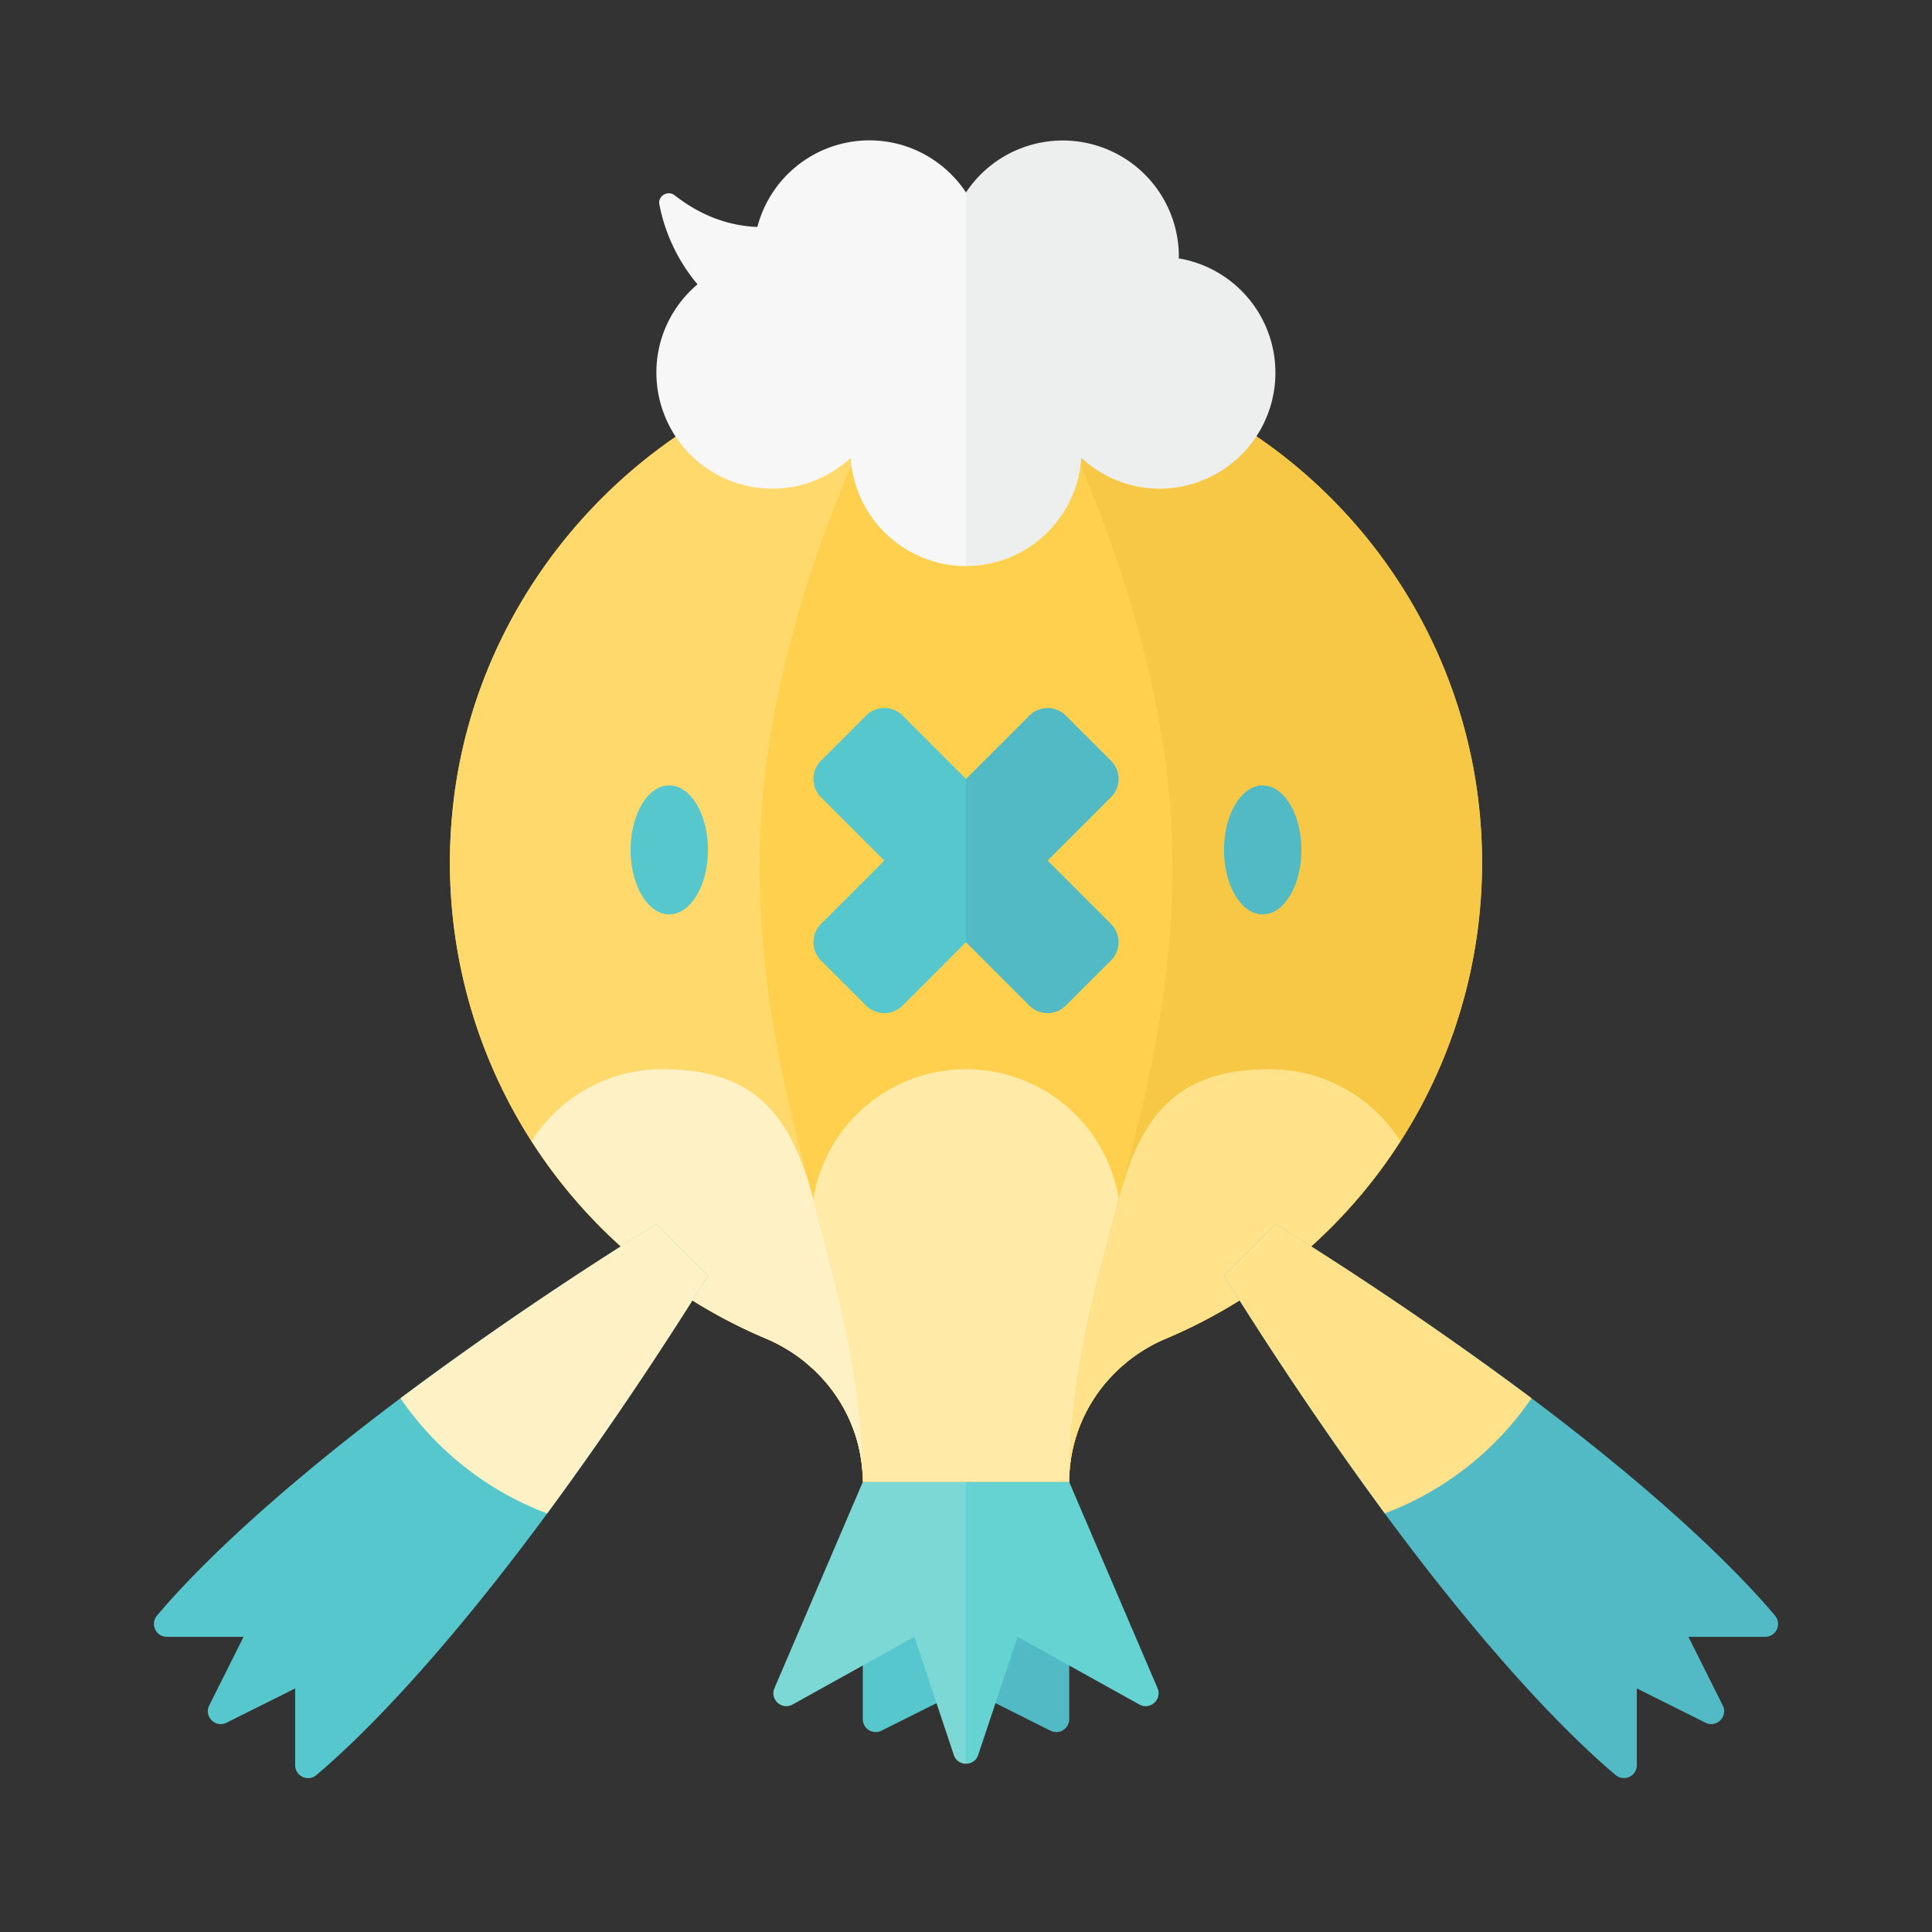 <svg xmlns="http://www.w3.org/2000/svg" width="100%" height="100%" viewBox="-2.72 -2.72 37.44 37.44"><rect x="-2.72" y="-2.72" width="37.44" height="37.44" fill="#333333" stroke="none"/><path fill="#56C7CD" d="M16 26h-2v4.595a.25.25 0 00.362.224L16 30v-4z"/><path fill="#51BAC5" d="M16 30l1.638.819a.25.25 0 00.362-.224V26h-2v4z"/><path fill="#FFD04D" d="M26 14c0-5.898-5.106-10.604-11.139-9.937-4.658.515-8.409 4.361-8.821 9.029a10.005 10.005 0 006.078 10.126C13.247 23.694 14 24.775 14 26h4v-.002c0-1.215.737-2.301 1.858-2.771A10 10 0 0026 14z"/><path fill="#FFEAA7" d="M16 18a3 3 0 00-3 3c0 .635-.145 1.663-.101 2.691A2.99 2.99 0 0114 26h4v-.002c0-.915.418-1.755 1.102-2.316C19.144 22.658 19 21.633 19 21a3 3 0 00-3-3z"/><path fill="#FFD96C" d="M14.861 4.063c-4.658.515-8.409 4.361-8.821 9.029a10.005 10.005 0 006.078 10.126C13.247 23.694 14 24.775 14 26c0-4-2-7-2-12s2.861-9.937 2.861-9.937z"/><path fill="#F7C845" d="M17.139 4.063c4.658.515 8.409 4.361 8.821 9.029a10.005 10.005 0 01-6.078 10.126C18.753 23.694 18 24.775 18 26c0-4 2-7 2-12s-2.861-9.937-2.861-9.937z"/><path fill="#56C7CD" d="M16 12.375l-1.228-1.228a.5.5 0 00-.707 0l-.875.875a.5.5 0 000 .707l1.228 1.228-1.228 1.228a.5.5 0 000 .707l.875.875a.5.5 0 00.707 0L16 15.539v-3.164z"/><path fill="#51BAC5" d="M17.228 16.767a.5.5 0 00.707 0l.875-.875a.5.5 0 000-.707l-1.228-1.228 1.228-1.228a.5.5 0 000-.707l-.875-.875a.5.5 0 00-.707 0L16 12.375v3.164l1.228 1.228z"/><path fill="#EDEEEE" d="M16 1.009a2.25 2.25 0 014.125 1.241c0 .013-.004.025-.004.037a2.247 2.247 0 01-.371 4.463c-.586 0-1.115-.23-1.515-.597A2.244 2.244 0 0116 8.25V1.009z"/><path fill="#F7F7F7" d="M13.765 6.153c-.4.367-.929.597-1.515.597A2.25 2.25 0 0110 4.5c0-.688.311-1.299.797-1.71a3.417 3.417 0 01-.739-1.547c-.033-.167.164-.282.298-.177.585.456 1.144.594 1.601.612A2.245 2.245 0 0114.125 0c.784 0 1.472.402 1.875 1.009V8.25a2.244 2.244 0 01-2.235-2.097z"/><ellipse cx="10.25" cy="13.75" fill="#56C7CD" rx=".75" ry="1.25"/><ellipse cx="21.75" cy="13.75" fill="#51BAC5" rx=".75" ry="1.25"/><path fill="#FEF1C6" d="M10.109 18a2.993 2.993 0 00-2.526 1.393 10.032 10.032 0 004.535 3.825C13.247 23.694 14 24.775 14 26c0-1.952-.477-3.667-.965-5.491C12.582 18.738 11.763 18 10.109 18z"/><path fill="#FFE28A" d="M21.891 18c1.064 0 1.993.558 2.526 1.393a10.032 10.032 0 01-4.535 3.825C18.753 23.694 18 24.775 18 26c0-1.952.477-3.667.965-5.491.453-1.771 1.272-2.509 2.926-2.509z"/><path fill="#56C7CD" d="M10 21c-6.274 3.921-8.857 6.612-9.68 7.591A.25.25 0 00.513 29H2l-.665 1.329c-.107.215.121.443.335.335L3 30v1.487c0 .212.247.33.409.193.979-.823 3.67-3.406 7.591-9.68l-1-1z"/><path fill="#51BAC5" d="M22 21c6.274 3.921 8.857 6.612 9.68 7.591a.25.25 0 01-.193.409H30l.665 1.329c.107.215-.121.443-.335.335L29 30v1.487a.25.25 0 01-.409.193c-.979-.823-3.67-3.406-7.591-9.68l1-1z"/><path fill="#FEF1C6" d="M10 21a70.272 70.272 0 00-4.959 3.377 6.016 6.016 0 002.842 2.232A71.839 71.839 0 0011 22l-1-1z"/><path fill="#FFE28A" d="M22 21l-1 1a71.505 71.505 0 003.117 4.608 6.016 6.016 0 002.842-2.232A70.644 70.644 0 0022 21z"/><path fill="#7CD8D5" d="M16 26h-2l-1.712 3.995a.25.25 0 00.351.317L15 29l.763 2.288a.246.246 0 00.237.171V26z"/><path fill="#66D3D3" d="M18 26h-2v5.459c.1 0 .199-.057.237-.171L17 29l2.361 1.312a.25.25 0 00.351-.317L18 26z"/></svg>